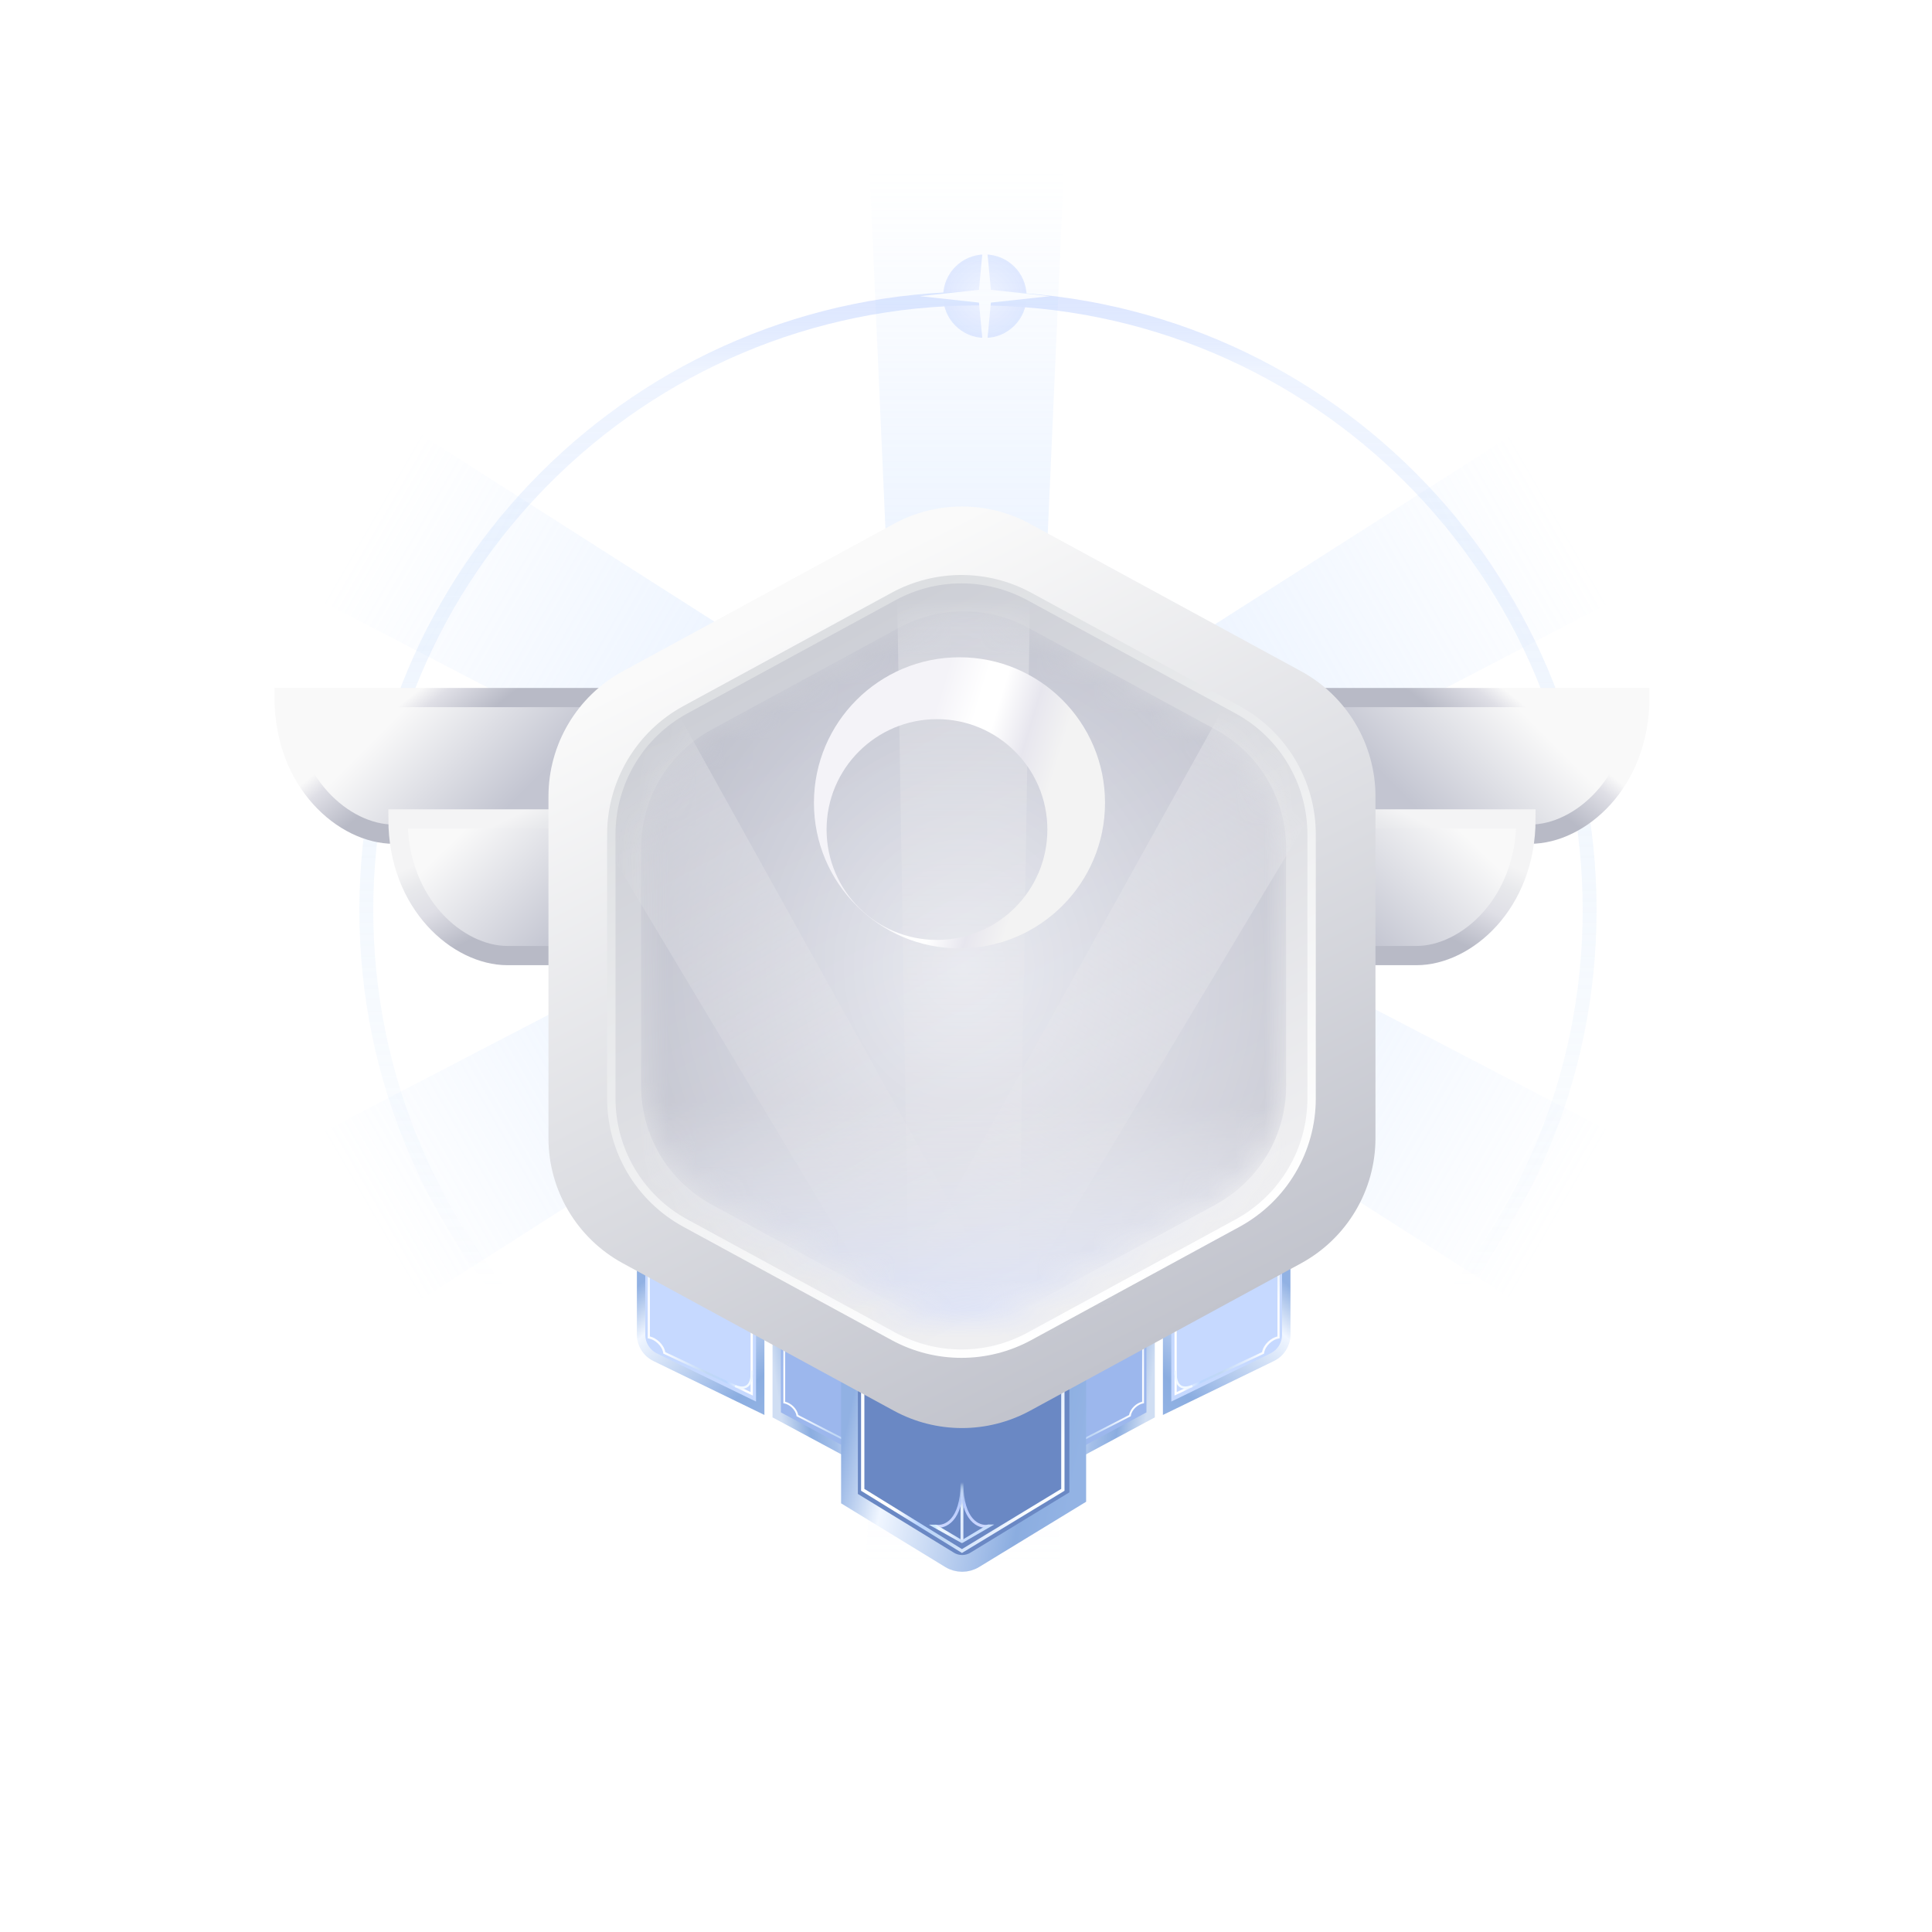 <svg width="68" height="68" viewBox="0 0 68 68" fill="none" xmlns="http://www.w3.org/2000/svg">
<g clip-path="url(#clip0_2217_11054)">
<g opacity="0.5" filter="url(#filter0_f_2217_11054)">
<ellipse cx="34.665" cy="10.425" rx="1.468" ry="1.468" fill="url(#paint0_radial_2217_11054)"/>
</g>
<path fill-rule="evenodd" clip-rule="evenodd" d="M34.421 53.317C46.176 53.317 55.705 43.788 55.705 32.034C55.705 20.28 46.176 10.751 34.421 10.751C22.667 10.751 13.138 20.28 13.138 32.034C13.138 43.788 22.667 53.317 34.421 53.317ZM34.421 53.807C46.446 53.807 56.194 44.059 56.194 32.034C56.194 20.009 46.446 10.261 34.421 10.261C22.397 10.261 12.649 20.009 12.649 32.034C12.649 44.059 22.397 53.807 34.421 53.807Z" fill="url(#paint1_linear_2217_11054)"/>
<g filter="url(#filter1_f_2217_11054)">
<path d="M34.666 7.979L34.876 10.2L36.949 10.425L34.876 10.65L34.666 12.871L34.456 10.65L32.383 10.425L34.456 10.2L34.666 7.979Z" fill="white"/>
</g>
<path d="M31.462 25.344L30.607 6H37.442L36.587 25.344H31.462Z" fill="url(#paint2_linear_2217_11054)"/>
<path d="M39.455 30.873L56.634 39.806L53.217 45.724L36.892 35.313L39.455 30.873Z" fill="url(#paint3_linear_2217_11054)"/>
<path d="M36.465 35.656L37.319 55H30.485L31.339 35.656H36.465Z" fill="url(#paint4_linear_2217_11054)"/>
<path d="M31.067 35.373L14.742 45.785L11.324 39.866L28.504 30.934L31.067 35.373Z" fill="url(#paint5_linear_2217_11054)"/>
<path d="M39.455 30.156L56.634 21.224L53.217 15.306L36.892 25.717L39.455 30.156Z" fill="url(#paint6_linear_2217_11054)"/>
<path d="M31.067 25.656L14.742 15.245L11.324 21.163L28.504 30.095L31.067 25.656Z" fill="url(#paint7_linear_2217_11054)"/>
<g filter="url(#filter2_dd_2217_11054)">
<path d="M21.352 28.156L21.352 23.348L10 23.348C10 26.353 12.124 28.156 13.85 28.156L21.352 28.156Z" fill="url(#paint8_linear_2217_11054)"/>
<path d="M21.352 28.156L21.352 23.348L10 23.348C10 26.353 12.124 28.156 13.85 28.156L21.352 28.156Z" stroke="url(#paint9_linear_2217_11054)" stroke-width="0.677"/>
<path d="M25.359 32.429L25.359 27.621L14.007 27.621C14.007 30.626 16.131 32.429 17.857 32.429L25.359 32.429Z" fill="url(#paint10_linear_2217_11054)"/>
<path d="M25.359 32.429L25.359 27.621L14.007 27.621C14.007 30.626 16.131 32.429 17.857 32.429L25.359 32.429Z" stroke="url(#paint11_linear_2217_11054)" stroke-width="0.677"/>
<path d="M46.364 28.156L46.364 23.348L57.716 23.348C57.716 26.353 55.592 28.156 53.866 28.156L46.364 28.156Z" fill="url(#paint12_linear_2217_11054)"/>
<path d="M46.364 28.156L46.364 23.348L57.716 23.348C57.716 26.353 55.592 28.156 53.866 28.156L46.364 28.156Z" stroke="url(#paint13_linear_2217_11054)" stroke-width="0.677"/>
<path d="M42.357 32.429L42.357 27.621L53.709 27.621C53.709 30.626 51.585 32.429 49.859 32.429L42.357 32.429Z" fill="url(#paint14_linear_2217_11054)"/>
<path d="M42.357 32.429L42.357 27.621L53.709 27.621C53.709 30.626 51.585 32.429 49.859 32.429L42.357 32.429Z" stroke="url(#paint15_linear_2217_11054)" stroke-width="0.677"/>
<g filter="url(#filter3_d_2217_11054)">
<path fill-rule="evenodd" clip-rule="evenodd" d="M27.338 38.251V48.595L30.512 50.301C30.709 50.407 30.947 50.265 30.947 50.041C30.947 46.26 30.95 41.988 30.95 38.251H27.338Z" fill="#9CB7ED"/>
<path fill-rule="evenodd" clip-rule="evenodd" d="M27.338 38.251V48.595L30.512 50.301C30.709 50.407 30.947 50.265 30.947 50.041C30.947 46.26 30.95 41.988 30.95 38.251H27.338Z" stroke="url(#paint16_linear_2217_11054)" stroke-width="0.295"/>
</g>
<path fill-rule="evenodd" clip-rule="evenodd" d="M27.636 48.132V44.073H27.57V48.187L27.598 48.192C27.689 48.207 27.791 48.261 27.873 48.34C27.956 48.419 28.017 48.519 28.033 48.626L28.035 48.643L30.706 50.011V45.427H30.64V49.907L28.095 48.599C28.073 48.481 28.005 48.374 27.919 48.292C27.836 48.213 27.735 48.155 27.636 48.132Z" fill="url(#paint17_linear_2217_11054)"/>
<path fill-rule="evenodd" clip-rule="evenodd" d="M30.636 49.665C30.707 49.544 30.712 49.374 30.706 49.264L30.64 49.267C30.646 49.377 30.64 49.529 30.579 49.631C30.55 49.681 30.509 49.717 30.449 49.732C30.389 49.747 30.305 49.741 30.19 49.697L30.166 49.758C30.288 49.806 30.387 49.816 30.465 49.796C30.545 49.776 30.6 49.727 30.636 49.665Z" fill="#E3EFFB"/>
<g filter="url(#filter4_d_2217_11054)">
<path fill-rule="evenodd" clip-rule="evenodd" d="M26.757 48.362V38.251H22.564V45.771C22.564 46.11 22.758 46.419 23.062 46.567L26.757 48.362Z" fill="#C6D9FF"/>
<path fill-rule="evenodd" clip-rule="evenodd" d="M26.757 48.362V38.251H22.564V45.771C22.564 46.11 22.758 46.419 23.062 46.567L26.757 48.362Z" stroke="url(#paint18_linear_2217_11054)" stroke-width="0.295"/>
</g>
<path fill-rule="evenodd" clip-rule="evenodd" d="M22.875 45.835V41.045H22.797V45.9L22.83 45.906C22.937 45.923 23.057 45.987 23.155 46.08C23.253 46.173 23.325 46.292 23.343 46.418L23.346 46.439L26.497 47.915V42.644H26.419V47.792L23.416 46.386C23.391 46.247 23.31 46.121 23.209 46.024C23.111 45.931 22.991 45.862 22.875 45.835Z" fill="url(#paint19_linear_2217_11054)"/>
<path fill-rule="evenodd" clip-rule="evenodd" d="M26.415 47.507C26.499 47.365 26.503 47.164 26.497 47.034L26.419 47.038C26.426 47.167 26.419 47.347 26.348 47.468C26.313 47.526 26.264 47.569 26.194 47.587C26.122 47.605 26.024 47.598 25.888 47.545L25.86 47.617C26.004 47.674 26.12 47.685 26.213 47.662C26.307 47.639 26.372 47.58 26.415 47.507Z" fill="#F2F9FF"/>
<g filter="url(#filter5_d_2217_11054)">
<path fill-rule="evenodd" clip-rule="evenodd" d="M40.498 38.251V48.595L37.323 50.301C37.126 50.407 36.888 50.265 36.888 50.041C36.888 46.26 36.885 41.988 36.885 38.251H40.498Z" fill="#9CB7ED"/>
<path fill-rule="evenodd" clip-rule="evenodd" d="M40.498 38.251V48.595L37.323 50.301C37.126 50.407 36.888 50.265 36.888 50.041C36.888 46.26 36.885 41.988 36.885 38.251H40.498Z" stroke="url(#paint20_linear_2217_11054)" stroke-width="0.295"/>
</g>
<path fill-rule="evenodd" clip-rule="evenodd" d="M40.199 48.132V44.073H40.265V48.187L40.237 48.192C40.146 48.207 40.045 48.261 39.962 48.34C39.879 48.419 39.818 48.519 39.803 48.626L39.8 48.643L37.129 50.011V45.427H37.195V49.907L39.74 48.599C39.762 48.481 39.83 48.374 39.916 48.292C39.999 48.213 40.101 48.155 40.199 48.132Z" fill="url(#paint21_linear_2217_11054)"/>
<path fill-rule="evenodd" clip-rule="evenodd" d="M37.199 49.665C37.128 49.544 37.124 49.374 37.129 49.264L37.195 49.267C37.19 49.377 37.196 49.529 37.256 49.631C37.285 49.681 37.326 49.717 37.386 49.732C37.447 49.747 37.53 49.741 37.645 49.697L37.669 49.758C37.547 49.806 37.448 49.816 37.37 49.796C37.29 49.776 37.236 49.727 37.199 49.665Z" fill="#E3EFFB"/>
<g filter="url(#filter6_d_2217_11054)">
<path fill-rule="evenodd" clip-rule="evenodd" d="M41.078 48.362V38.251H45.272V45.771C45.272 46.11 45.078 46.419 44.773 46.567L41.078 48.362Z" fill="#C6D9FF"/>
<path fill-rule="evenodd" clip-rule="evenodd" d="M41.078 48.362V38.251H45.272V45.771C45.272 46.11 45.078 46.419 44.773 46.567L41.078 48.362Z" stroke="url(#paint22_linear_2217_11054)" stroke-width="0.295"/>
</g>
<path fill-rule="evenodd" clip-rule="evenodd" d="M44.961 45.835V41.045H45.039V45.9L45.006 45.906C44.898 45.923 44.779 45.987 44.681 46.08C44.583 46.173 44.511 46.292 44.493 46.418L44.49 46.439L41.339 47.915V42.643H41.416V47.792L44.419 46.386C44.445 46.247 44.526 46.121 44.627 46.024C44.725 45.931 44.845 45.862 44.961 45.835Z" fill="url(#paint23_linear_2217_11054)"/>
<path fill-rule="evenodd" clip-rule="evenodd" d="M41.421 47.507C41.337 47.365 41.332 47.164 41.339 47.034L41.416 47.038C41.41 47.167 41.417 47.347 41.488 47.468C41.523 47.526 41.571 47.569 41.642 47.586C41.713 47.604 41.812 47.597 41.948 47.544L41.976 47.617C41.831 47.673 41.715 47.685 41.623 47.662C41.529 47.638 41.464 47.58 41.421 47.507Z" fill="#F2F9FF"/>
<g filter="url(#filter7_d_2217_11054)">
<path d="M29.899 35.223H37.933V51.487L34.308 53.698C34.036 53.864 33.694 53.864 33.422 53.698L29.899 51.543V35.223Z" fill="#6A88C4"/>
<path d="M29.899 35.223H37.933V51.487L34.308 53.698C34.036 53.864 33.694 53.864 33.422 53.698L29.899 51.543V35.223Z" stroke="url(#paint24_linear_2217_11054)" stroke-width="0.59"/>
</g>
<path fill-rule="evenodd" clip-rule="evenodd" d="M30.307 45.353H30.423V51.2L33.858 53.319L37.351 51.2V45.353H37.467V51.266L33.858 53.455L30.307 51.266V45.353Z" fill="url(#paint25_linear_2217_11054)"/>
<path fill-rule="evenodd" clip-rule="evenodd" d="M33.908 50.941V53.054H33.807V50.941H33.908Z" fill="url(#paint26_linear_2217_11054)"/>
<path fill-rule="evenodd" clip-rule="evenodd" d="M33.554 52.305C33.353 52.537 33.107 52.589 32.938 52.561L32.955 52.461C33.09 52.483 33.3 52.444 33.478 52.239C33.656 52.032 33.807 51.654 33.807 50.993H33.908C33.908 51.667 33.755 52.073 33.554 52.305Z" fill="url(#paint27_linear_2217_11054)"/>
<path fill-rule="evenodd" clip-rule="evenodd" d="M34.161 52.305C34.362 52.537 34.608 52.589 34.777 52.561L34.76 52.461C34.625 52.483 34.415 52.444 34.237 52.239C34.058 52.032 33.908 51.654 33.908 50.993H33.807C33.807 51.667 33.96 52.073 34.161 52.305Z" fill="url(#paint28_linear_2217_11054)"/>
<path fill-rule="evenodd" clip-rule="evenodd" d="M33.836 53.1L32.694 52.46L32.947 52.46L33.857 52.999L34.768 52.455H34.992L33.878 53.1C33.865 53.106 33.85 53.106 33.836 53.1Z" fill="url(#paint29_linear_2217_11054)"/>
<g filter="url(#filter8_d_2217_11054)">
<path d="M31.461 14.872L21.923 20.06C20.309 20.938 19.304 22.629 19.304 24.467L19.304 36.493C19.304 38.331 20.309 40.021 21.923 40.899L31.461 46.088C32.956 46.901 34.76 46.901 36.255 46.088L45.793 40.899C47.407 40.021 48.412 38.331 48.412 36.493L48.412 24.467C48.412 22.629 47.407 20.938 45.793 20.06L36.255 14.872C34.76 14.059 32.956 14.059 31.461 14.872Z" fill="url(#paint30_linear_2217_11054)"/>
<path d="M31.452 17.428L24.125 21.414C22.517 22.289 21.516 23.973 21.516 25.804L21.516 35.096C21.516 36.927 22.517 38.611 24.125 39.486L31.452 43.472C32.941 44.282 34.739 44.282 36.228 43.472L43.555 39.486C45.163 38.611 46.164 36.927 46.164 35.096L46.164 25.804C46.164 23.973 45.163 22.289 43.555 21.414L36.228 17.428C34.739 16.618 32.941 16.618 31.452 17.428Z" fill="url(#paint31_linear_2217_11054)"/>
<g filter="url(#filter9_f_2217_11054)">
<path d="M31.452 17.428L24.125 21.414C22.517 22.289 21.516 23.973 21.516 25.804L21.516 35.096C21.516 36.927 22.517 38.611 24.125 39.486L31.452 43.472C32.941 44.282 34.739 44.282 36.228 43.472L43.555 39.486C45.163 38.611 46.164 36.927 46.164 35.096L46.164 25.804C46.164 23.973 45.163 22.289 43.555 21.414L36.228 17.428C34.739 16.618 32.941 16.618 31.452 17.428Z" stroke="url(#paint32_linear_2217_11054)" stroke-width="0.295"/>
</g>
<g opacity="0.5">
<mask id="mask0_2217_11054" style="mask-type:alpha" maskUnits="userSpaceOnUse" x="22" y="17" width="24" height="26">
<path d="M31.646 18.527L25.048 22.113C23.517 22.945 22.564 24.547 22.564 26.29L22.564 34.655C22.564 36.398 23.517 38 25.048 38.832L31.646 42.418C33.062 43.188 34.771 43.188 36.186 42.418L42.785 38.832C44.315 38 45.268 36.398 45.268 34.655L45.268 26.29C45.268 24.547 44.315 22.945 42.785 22.113L36.186 18.527C34.771 17.758 33.062 17.758 31.646 18.527Z" fill="#A6D3DE"/>
</mask>
<g mask="url(#mask0_2217_11054)">
<path d="M31.646 18.527L25.048 22.113C23.517 22.945 22.564 24.547 22.564 26.29L22.564 34.655C22.564 36.398 23.517 38 25.048 38.832L31.646 42.418C33.062 43.188 34.771 43.188 36.186 42.418L42.785 38.832C44.315 38 45.268 36.398 45.268 34.655L45.268 26.29C45.268 24.547 44.315 22.945 42.785 22.113L36.186 18.527C34.771 17.758 33.062 17.758 31.646 18.527Z" fill="url(#paint33_radial_2217_11054)"/>
<path opacity="0.5" d="M32.018 44.172L31.567 16.771H36.265L35.814 44.172H32.018Z" fill="url(#paint34_linear_2217_11054)"/>
<path opacity="0.5" d="M31.958 43.93L17.867 20.425L21.935 18.076L35.245 42.032L31.958 43.93Z" fill="url(#paint35_linear_2217_11054)"/>
<path opacity="0.5" d="M31.567 42.032L44.877 18.076L48.945 20.425L34.853 43.93L31.567 42.032Z" fill="url(#paint36_linear_2217_11054)"/>
<rect x="22.564" y="28.906" width="22.704" height="14.745" fill="url(#paint37_linear_2217_11054)"/>
<g filter="url(#filter10_i_2217_11054)">
<path d="M31.646 18.527L25.048 22.113C23.517 22.945 22.564 24.547 22.564 26.29L22.564 34.655C22.564 36.398 23.517 38 25.048 38.832L31.646 42.418C33.062 43.188 34.771 43.188 36.186 42.418L42.785 38.832C44.315 38 45.268 36.398 45.268 34.655L45.268 26.29C45.268 24.547 44.315 22.945 42.785 22.113L36.186 18.527C34.771 17.758 33.062 17.758 31.646 18.527Z" fill="#6052B4" fill-opacity="0.01"/>
</g>
</g>
</g>
</g>
</g>
<g filter="url(#filter11_d_2217_11054)">
<path fill-rule="evenodd" clip-rule="evenodd" d="M33.663 32.313C36.493 32.313 38.786 30.019 38.786 27.19C38.786 24.36 36.493 22.067 33.663 22.067C30.834 22.067 28.541 24.36 28.541 27.19C28.541 30.019 30.834 32.313 33.663 32.313ZM32.871 32.016C35.017 32.016 36.757 30.276 36.757 28.13C36.757 25.985 35.017 24.245 32.871 24.245C30.726 24.245 28.986 25.985 28.986 28.13C28.986 30.276 30.726 32.016 32.871 32.016Z" fill="url(#paint38_linear_2217_11054)"/>
</g>
</g>
<defs>
<filter id="filter0_f_2217_11054" x="32.371" y="8.131" width="4.589" height="4.589" filterUnits="userSpaceOnUse" color-interpolation-filters="sRGB">
<feFlood flood-opacity="0" result="BackgroundImageFix"/>
<feBlend mode="normal" in="SourceGraphic" in2="BackgroundImageFix" result="shape"/>
<feGaussianBlur stdDeviation="0.413" result="effect1_foregroundBlur_2217_11054"/>
</filter>
<filter id="filter1_f_2217_11054" x="32.135" y="7.731" width="5.062" height="5.389" filterUnits="userSpaceOnUse" color-interpolation-filters="sRGB">
<feFlood flood-opacity="0" result="BackgroundImageFix"/>
<feBlend mode="normal" in="SourceGraphic" in2="BackgroundImageFix" result="shape"/>
<feGaussianBlur stdDeviation="0.124" result="effect1_foregroundBlur_2217_11054"/>
</filter>
<filter id="filter2_dd_2217_11054" x="-5.338" y="0.466" width="78.393" height="69.856" filterUnits="userSpaceOnUse" color-interpolation-filters="sRGB">
<feFlood flood-opacity="0" result="BackgroundImageFix"/>
<feColorMatrix in="SourceAlpha" type="matrix" values="0 0 0 0 0 0 0 0 0 0 0 0 0 0 0 0 0 0 127 0" result="hardAlpha"/>
<feOffset/>
<feGaussianBlur stdDeviation="3.009"/>
<feColorMatrix type="matrix" values="0 0 0 0 0.559 0 0 0 0 0.71 0 0 0 0 0.938 0 0 0 1 0"/>
<feBlend mode="normal" in2="BackgroundImageFix" result="effect1_dropShadow_2217_11054"/>
<feColorMatrix in="SourceAlpha" type="matrix" values="0 0 0 0 0 0 0 0 0 0 0 0 0 0 0 0 0 0 127 0" result="hardAlpha"/>
<feOffset dy="1.204"/>
<feGaussianBlur stdDeviation="7.5"/>
<feColorMatrix type="matrix" values="0 0 0 0 0.671 0 0 0 0 0.802 0 0 0 0 1 0 0 0 0.6 0"/>
<feBlend mode="normal" in2="effect1_dropShadow_2217_11054" result="effect2_dropShadow_2217_11054"/>
<feBlend mode="normal" in="SourceGraphic" in2="effect2_dropShadow_2217_11054" result="shape"/>
</filter>
<filter id="filter3_d_2217_11054" x="24.83" y="35.743" width="8.629" height="17.102" filterUnits="userSpaceOnUse" color-interpolation-filters="sRGB">
<feFlood flood-opacity="0" result="BackgroundImageFix"/>
<feColorMatrix in="SourceAlpha" type="matrix" values="0 0 0 0 0 0 0 0 0 0 0 0 0 0 0 0 0 0 127 0" result="hardAlpha"/>
<feOffset/>
<feGaussianBlur stdDeviation="1.18"/>
<feColorMatrix type="matrix" values="0 0 0 0 0.289 0 0 0 0 0.357 0 0 0 0 0.533 0 0 0 0.74 0"/>
<feBlend mode="normal" in2="BackgroundImageFix" result="effect1_dropShadow_2217_11054"/>
<feBlend mode="normal" in="SourceGraphic" in2="effect1_dropShadow_2217_11054" result="shape"/>
</filter>
<filter id="filter4_d_2217_11054" x="20.056" y="35.743" width="9.209" height="15.215" filterUnits="userSpaceOnUse" color-interpolation-filters="sRGB">
<feFlood flood-opacity="0" result="BackgroundImageFix"/>
<feColorMatrix in="SourceAlpha" type="matrix" values="0 0 0 0 0 0 0 0 0 0 0 0 0 0 0 0 0 0 127 0" result="hardAlpha"/>
<feOffset/>
<feGaussianBlur stdDeviation="1.18"/>
<feColorMatrix type="matrix" values="0 0 0 0 0.289 0 0 0 0 0.357 0 0 0 0 0.533 0 0 0 0.74 0"/>
<feBlend mode="normal" in2="BackgroundImageFix" result="effect1_dropShadow_2217_11054"/>
<feBlend mode="normal" in="SourceGraphic" in2="effect1_dropShadow_2217_11054" result="shape"/>
</filter>
<filter id="filter5_d_2217_11054" x="34.377" y="35.743" width="8.629" height="17.102" filterUnits="userSpaceOnUse" color-interpolation-filters="sRGB">
<feFlood flood-opacity="0" result="BackgroundImageFix"/>
<feColorMatrix in="SourceAlpha" type="matrix" values="0 0 0 0 0 0 0 0 0 0 0 0 0 0 0 0 0 0 127 0" result="hardAlpha"/>
<feOffset/>
<feGaussianBlur stdDeviation="1.18"/>
<feColorMatrix type="matrix" values="0 0 0 0 0.289 0 0 0 0 0.357 0 0 0 0 0.533 0 0 0 0.74 0"/>
<feBlend mode="normal" in2="BackgroundImageFix" result="effect1_dropShadow_2217_11054"/>
<feBlend mode="normal" in="SourceGraphic" in2="effect1_dropShadow_2217_11054" result="shape"/>
</filter>
<filter id="filter6_d_2217_11054" x="38.57" y="35.743" width="9.209" height="15.215" filterUnits="userSpaceOnUse" color-interpolation-filters="sRGB">
<feFlood flood-opacity="0" result="BackgroundImageFix"/>
<feColorMatrix in="SourceAlpha" type="matrix" values="0 0 0 0 0 0 0 0 0 0 0 0 0 0 0 0 0 0 127 0" result="hardAlpha"/>
<feOffset/>
<feGaussianBlur stdDeviation="1.18"/>
<feColorMatrix type="matrix" values="0 0 0 0 0.289 0 0 0 0 0.357 0 0 0 0 0.533 0 0 0 0.74 0"/>
<feBlend mode="normal" in2="BackgroundImageFix" result="effect1_dropShadow_2217_11054"/>
<feBlend mode="normal" in="SourceGraphic" in2="effect1_dropShadow_2217_11054" result="shape"/>
</filter>
<filter id="filter7_d_2217_11054" x="27.244" y="32.568" width="13.345" height="23.91" filterUnits="userSpaceOnUse" color-interpolation-filters="sRGB">
<feFlood flood-opacity="0" result="BackgroundImageFix"/>
<feColorMatrix in="SourceAlpha" type="matrix" values="0 0 0 0 0 0 0 0 0 0 0 0 0 0 0 0 0 0 127 0" result="hardAlpha"/>
<feOffset/>
<feGaussianBlur stdDeviation="1.18"/>
<feColorMatrix type="matrix" values="0 0 0 0 0.289 0 0 0 0 0.357 0 0 0 0 0.533 0 0 0 0.8 0"/>
<feBlend mode="normal" in2="BackgroundImageFix" result="effect1_dropShadow_2217_11054"/>
<feBlend mode="normal" in="SourceGraphic" in2="effect1_dropShadow_2217_11054" result="shape"/>
</filter>
<filter id="filter8_d_2217_11054" x="17.534" y="14.262" width="32.648" height="36.566" filterUnits="userSpaceOnUse" color-interpolation-filters="sRGB">
<feFlood flood-opacity="0" result="BackgroundImageFix"/>
<feColorMatrix in="SourceAlpha" type="matrix" values="0 0 0 0 0 0 0 0 0 0 0 0 0 0 0 0 0 0 127 0" result="hardAlpha"/>
<feOffset dy="2.361"/>
<feGaussianBlur stdDeviation="0.885"/>
<feColorMatrix type="matrix" values="0 0 0 0 0.141 0 0 0 0 0.19 0 0 0 0 0.317 0 0 0 0.51 0"/>
<feBlend mode="normal" in2="BackgroundImageFix" result="effect1_dropShadow_2217_11054"/>
<feBlend mode="normal" in="SourceGraphic" in2="effect1_dropShadow_2217_11054" result="shape"/>
</filter>
<filter id="filter9_f_2217_11054" x="21.28" y="16.585" width="25.12" height="27.731" filterUnits="userSpaceOnUse" color-interpolation-filters="sRGB">
<feFlood flood-opacity="0" result="BackgroundImageFix"/>
<feBlend mode="normal" in="SourceGraphic" in2="BackgroundImageFix" result="shape"/>
<feGaussianBlur stdDeviation="0.044" result="effect1_foregroundBlur_2217_11054"/>
</filter>
<filter id="filter10_i_2217_11054" x="22.564" y="17.95" width="22.704" height="25.045" filterUnits="userSpaceOnUse" color-interpolation-filters="sRGB">
<feFlood flood-opacity="0" result="BackgroundImageFix"/>
<feBlend mode="normal" in="SourceGraphic" in2="BackgroundImageFix" result="shape"/>
<feColorMatrix in="SourceAlpha" type="matrix" values="0 0 0 0 0 0 0 0 0 0 0 0 0 0 0 0 0 0 127 0" result="hardAlpha"/>
<feOffset/>
<feGaussianBlur stdDeviation="1.984"/>
<feComposite in2="hardAlpha" operator="arithmetic" k2="-1" k3="1"/>
<feColorMatrix type="matrix" values="0 0 0 0 0.297 0 0 0 0 0.33 0 0 0 0 0.446 0 0 0 1 0"/>
<feBlend mode="normal" in2="shape" result="effect1_innerShadow_2217_11054"/>
</filter>
<filter id="filter11_d_2217_11054" x="26.513" y="21" width="14.514" height="14.514" filterUnits="userSpaceOnUse" color-interpolation-filters="sRGB">
<feFlood flood-opacity="0" result="BackgroundImageFix"/>
<feColorMatrix in="SourceAlpha" type="matrix" values="0 0 0 0 0 0 0 0 0 0 0 0 0 0 0 0 0 0 127 0" result="hardAlpha"/>
<feOffset dx="0.107" dy="1.067"/>
<feGaussianBlur stdDeviation="1.067"/>
<feColorMatrix type="matrix" values="0 0 0 0 0.625 0 0 0 0 0.624 0 0 0 0 0.675 0 0 0 0.2 0"/>
<feBlend mode="normal" in2="BackgroundImageFix" result="effect1_dropShadow_2217_11054"/>
<feBlend mode="normal" in="SourceGraphic" in2="effect1_dropShadow_2217_11054" result="shape"/>
</filter>
<radialGradient id="paint0_radial_2217_11054" cx="0" cy="0" r="1" gradientUnits="userSpaceOnUse" gradientTransform="translate(34.665 10.425) rotate(90) scale(2.349)">
<stop stop-color="#E7ECFF"/>
<stop offset="0.979" stop-color="#ABC3FF" stop-opacity="0.882"/>
<stop offset="1" stop-color="#AACCFF" stop-opacity="0.88"/>
</radialGradient>
<linearGradient id="paint1_linear_2217_11054" x1="34.503" y1="10.506" x2="34.503" y2="45.407" gradientUnits="userSpaceOnUse">
<stop stop-color="#DEE7FF"/>
<stop offset="0.072" stop-color="#CCDDFF" stop-opacity="0.33"/>
<stop offset="1" stop-color="#98C6F0" stop-opacity="0"/>
</linearGradient>
<linearGradient id="paint2_linear_2217_11054" x1="34.025" y1="6" x2="34.025" y2="25.344" gradientUnits="userSpaceOnUse">
<stop stop-color="#AACCFF" stop-opacity="0"/>
<stop offset="1" stop-color="#AACCFF" stop-opacity="0.3"/>
</linearGradient>
<linearGradient id="paint3_linear_2217_11054" x1="54.926" y1="42.765" x2="38.174" y2="33.093" gradientUnits="userSpaceOnUse">
<stop stop-color="#AACCFF" stop-opacity="0"/>
<stop offset="1" stop-color="#AACCFF" stop-opacity="0.3"/>
</linearGradient>
<linearGradient id="paint4_linear_2217_11054" x1="33.902" y1="55" x2="33.902" y2="35.656" gradientUnits="userSpaceOnUse">
<stop stop-color="#AACCFF" stop-opacity="0"/>
<stop offset="1" stop-color="#AACCFF" stop-opacity="0.3"/>
</linearGradient>
<linearGradient id="paint5_linear_2217_11054" x1="13.033" y1="42.826" x2="29.785" y2="33.154" gradientUnits="userSpaceOnUse">
<stop stop-color="#AACCFF" stop-opacity="0"/>
<stop offset="1" stop-color="#AACCFF" stop-opacity="0.3"/>
</linearGradient>
<linearGradient id="paint6_linear_2217_11054" x1="54.926" y1="18.265" x2="38.174" y2="27.937" gradientUnits="userSpaceOnUse">
<stop stop-color="#AACCFF" stop-opacity="0"/>
<stop offset="1" stop-color="#AACCFF" stop-opacity="0.3"/>
</linearGradient>
<linearGradient id="paint7_linear_2217_11054" x1="13.033" y1="18.204" x2="29.785" y2="27.876" gradientUnits="userSpaceOnUse">
<stop stop-color="#AACCFF" stop-opacity="0"/>
<stop offset="1" stop-color="#AACCFF" stop-opacity="0.3"/>
</linearGradient>
<linearGradient id="paint8_linear_2217_11054" x1="16.945" y1="28.156" x2="12.871" y2="24.083" gradientUnits="userSpaceOnUse">
<stop stop-color="#C3C5D1"/>
<stop offset="0.875" stop-color="#F9F9F9"/>
</linearGradient>
<linearGradient id="paint9_linear_2217_11054" x1="10.668" y1="23.348" x2="14.541" y2="28.156" gradientUnits="userSpaceOnUse">
<stop stop-color="#F9F9F9"/>
<stop offset="0.379" stop-color="#F9F9F9"/>
<stop offset="0.481" stop-color="#DFDFE6"/>
<stop offset="0.729" stop-color="#B8BAC6"/>
</linearGradient>
<linearGradient id="paint10_linear_2217_11054" x1="19.75" y1="31.828" x2="15.676" y2="27.621" gradientUnits="userSpaceOnUse">
<stop stop-color="#C3C5D1"/>
<stop offset="0.875" stop-color="#F9F9F9"/>
</linearGradient>
<linearGradient id="paint11_linear_2217_11054" x1="14.608" y1="27.621" x2="16.678" y2="31.828" gradientUnits="userSpaceOnUse">
<stop stop-color="#F4F4F5"/>
<stop offset="0.306" stop-color="#F4F4F5"/>
<stop offset="0.462" stop-color="#E8E9EC"/>
<stop offset="0.682" stop-color="#DFDFE6"/>
<stop offset="1" stop-color="#B8BAC6"/>
</linearGradient>
<linearGradient id="paint12_linear_2217_11054" x1="50.771" y1="28.156" x2="54.845" y2="24.083" gradientUnits="userSpaceOnUse">
<stop stop-color="#C3C5D1"/>
<stop offset="0.875" stop-color="#F9F9F9"/>
</linearGradient>
<linearGradient id="paint13_linear_2217_11054" x1="57.048" y1="23.348" x2="53.175" y2="28.156" gradientUnits="userSpaceOnUse">
<stop stop-color="#F9F9F9"/>
<stop offset="0.379" stop-color="#F9F9F9"/>
<stop offset="0.481" stop-color="#DFDFE6"/>
<stop offset="0.729" stop-color="#B8BAC6"/>
</linearGradient>
<linearGradient id="paint14_linear_2217_11054" x1="47.966" y1="31.828" x2="52.04" y2="27.621" gradientUnits="userSpaceOnUse">
<stop stop-color="#C3C5D1"/>
<stop offset="0.875" stop-color="#F9F9F9"/>
</linearGradient>
<linearGradient id="paint15_linear_2217_11054" x1="53.108" y1="27.621" x2="51.038" y2="31.828" gradientUnits="userSpaceOnUse">
<stop stop-color="#F4F4F5"/>
<stop offset="0.306" stop-color="#F4F4F5"/>
<stop offset="0.462" stop-color="#E8E9EC"/>
<stop offset="0.682" stop-color="#DFDFE6"/>
<stop offset="1" stop-color="#B8BAC6"/>
</linearGradient>
<linearGradient id="paint16_linear_2217_11054" x1="30.95" y1="46.522" x2="27.143" y2="47.111" gradientUnits="userSpaceOnUse">
<stop stop-color="#91B1E3"/>
<stop offset="0.209" stop-color="#F0F6FF"/>
<stop offset="0.515" stop-color="#A4BFE9"/>
<stop offset="0.728" stop-color="#8BADE0"/>
<stop offset="0.972" stop-color="#D0DEF3"/>
</linearGradient>
<linearGradient id="paint17_linear_2217_11054" x1="27.718" y1="47.428" x2="29.605" y2="46.865" gradientUnits="userSpaceOnUse">
<stop stop-color="#FAFCFF"/>
<stop offset="0.31" stop-color="#D7E6FC"/>
<stop offset="0.524" stop-color="#C1D8F4"/>
<stop offset="0.772" stop-color="#BBD6FF"/>
<stop offset="1" stop-color="white"/>
</linearGradient>
<linearGradient id="paint18_linear_2217_11054" x1="22.448" y1="44.073" x2="26.943" y2="49.109" gradientUnits="userSpaceOnUse">
<stop stop-color="#91B1E3"/>
<stop offset="0.209" stop-color="#F0F6FF"/>
<stop offset="0.648" stop-color="#A4BFE9"/>
<stop offset="0.78" stop-color="#8BADE0"/>
<stop offset="0.972" stop-color="#93B3E4"/>
</linearGradient>
<linearGradient id="paint19_linear_2217_11054" x1="22.972" y1="45.004" x2="25.199" y2="44.34" gradientUnits="userSpaceOnUse">
<stop stop-color="#FAFCFF"/>
<stop offset="0.31" stop-color="#D7E6FC"/>
<stop offset="0.524" stop-color="#C1D8F4"/>
<stop offset="0.772" stop-color="#BBD6FF"/>
<stop offset="1" stop-color="white"/>
</linearGradient>
<linearGradient id="paint20_linear_2217_11054" x1="36.885" y1="46.522" x2="40.692" y2="47.111" gradientUnits="userSpaceOnUse">
<stop stop-color="#91B1E3"/>
<stop offset="0.209" stop-color="#F0F6FF"/>
<stop offset="0.515" stop-color="#A4BFE9"/>
<stop offset="0.728" stop-color="#8BADE0"/>
<stop offset="0.972" stop-color="#D0DEF3"/>
</linearGradient>
<linearGradient id="paint21_linear_2217_11054" x1="40.117" y1="47.428" x2="38.23" y2="46.865" gradientUnits="userSpaceOnUse">
<stop stop-color="#FAFCFF"/>
<stop offset="0.31" stop-color="#D7E6FC"/>
<stop offset="0.524" stop-color="#C1D8F4"/>
<stop offset="0.772" stop-color="#BBD6FF"/>
<stop offset="1" stop-color="white"/>
</linearGradient>
<linearGradient id="paint22_linear_2217_11054" x1="45.388" y1="44.073" x2="40.893" y2="49.109" gradientUnits="userSpaceOnUse">
<stop stop-color="#91B1E3"/>
<stop offset="0.209" stop-color="#F0F6FF"/>
<stop offset="0.648" stop-color="#A4BFE9"/>
<stop offset="0.78" stop-color="#8BADE0"/>
<stop offset="0.972" stop-color="#93B3E4"/>
</linearGradient>
<linearGradient id="paint23_linear_2217_11054" x1="44.864" y1="45.004" x2="42.637" y2="44.34" gradientUnits="userSpaceOnUse">
<stop stop-color="#FAFCFF"/>
<stop offset="0.31" stop-color="#D7E6FC"/>
<stop offset="0.524" stop-color="#C1D8F4"/>
<stop offset="0.772" stop-color="#BBD6FF"/>
<stop offset="1" stop-color="white"/>
</linearGradient>
<linearGradient id="paint24_linear_2217_11054" x1="29.899" y1="48.555" x2="38.19" y2="50.325" gradientUnits="userSpaceOnUse">
<stop stop-color="#91B1E3"/>
<stop offset="0.209" stop-color="#F0F6FF"/>
<stop offset="0.648" stop-color="#A4BFE9"/>
<stop offset="0.78" stop-color="#8BADE0"/>
<stop offset="0.972" stop-color="#93B3E4"/>
</linearGradient>
<linearGradient id="paint25_linear_2217_11054" x1="37.13" y1="50.022" x2="33.343" y2="48.17" gradientUnits="userSpaceOnUse">
<stop stop-color="#FAFCFF"/>
<stop offset="0.31" stop-color="#D7E6FC"/>
<stop offset="0.524" stop-color="#C1D8F4"/>
<stop offset="0.772" stop-color="#BBD6FF"/>
<stop offset="1" stop-color="white"/>
</linearGradient>
<linearGradient id="paint26_linear_2217_11054" x1="33.858" y1="50.941" x2="33.858" y2="52.915" gradientUnits="userSpaceOnUse">
<stop stop-color="#6A88C3"/>
<stop offset="0.479" stop-color="#E4EFFD"/>
<stop offset="1" stop-color="#E1ECFD"/>
</linearGradient>
<linearGradient id="paint27_linear_2217_11054" x1="33.423" y1="50.993" x2="33.423" y2="52.568" gradientUnits="userSpaceOnUse">
<stop stop-color="#E2F5FF" stop-opacity="0"/>
<stop offset="0.479" stop-color="#B6CAFE"/>
<stop offset="1" stop-color="#CCD7FF"/>
</linearGradient>
<linearGradient id="paint28_linear_2217_11054" x1="34.292" y1="50.993" x2="34.292" y2="52.568" gradientUnits="userSpaceOnUse">
<stop stop-color="#E2F5FF" stop-opacity="0"/>
<stop offset="0.479" stop-color="#B6CAFE"/>
<stop offset="1" stop-color="#CCD7FF"/>
</linearGradient>
<linearGradient id="paint29_linear_2217_11054" x1="33.735" y1="52.678" x2="32.422" y2="52.833" gradientUnits="userSpaceOnUse">
<stop stop-color="#C9DEFC"/>
<stop offset="0.31" stop-color="#ECF4FF"/>
<stop offset="0.524" stop-color="#EAF6FF"/>
<stop offset="0.614" stop-color="#CCE7FF"/>
<stop offset="1" stop-color="#CEE4F9"/>
</linearGradient>
<linearGradient id="paint30_linear_2217_11054" x1="27.745" y1="17.643" x2="40.844" y2="43.665" gradientUnits="userSpaceOnUse">
<stop stop-color="#FAFAFA"/>
<stop offset="1" stop-color="#C2C4CD"/>
</linearGradient>
<linearGradient id="paint31_linear_2217_11054" x1="27.629" y1="19.797" x2="38.922" y2="40.638" gradientUnits="userSpaceOnUse">
<stop stop-color="#CDCFD6"/>
<stop offset="1" stop-color="#EFEFF1"/>
</linearGradient>
<linearGradient id="paint32_linear_2217_11054" x1="28.851" y1="19.04" x2="41.018" y2="40.929" gradientUnits="userSpaceOnUse">
<stop stop-color="#DDDFE2"/>
<stop offset="1" stop-color="white"/>
</linearGradient>
<radialGradient id="paint33_radial_2217_11054" cx="0" cy="0" r="1" gradientUnits="userSpaceOnUse" gradientTransform="translate(33.916 30.473) rotate(90) scale(13.179 11.352)">
<stop stop-color="#F5F7FF"/>
<stop offset="1" stop-color="#B3B5C5"/>
</radialGradient>
<linearGradient id="paint34_linear_2217_11054" x1="33.916" y1="16.771" x2="33.916" y2="44.172" gradientUnits="userSpaceOnUse">
<stop stop-color="white"/>
<stop offset="1" stop-color="#F2EDED" stop-opacity="0"/>
</linearGradient>
<linearGradient id="paint35_linear_2217_11054" x1="19.901" y1="19.251" x2="33.602" y2="42.981" gradientUnits="userSpaceOnUse">
<stop stop-color="white"/>
<stop offset="1" stop-color="#F2EDED" stop-opacity="0"/>
</linearGradient>
<linearGradient id="paint36_linear_2217_11054" x1="46.911" y1="19.25" x2="33.21" y2="42.981" gradientUnits="userSpaceOnUse">
<stop stop-color="white"/>
<stop offset="1" stop-color="#F2EDED" stop-opacity="0"/>
</linearGradient>
<linearGradient id="paint37_linear_2217_11054" x1="33.916" y1="35.3" x2="33.848" y2="42.737" gradientUnits="userSpaceOnUse">
<stop stop-color="white" stop-opacity="0"/>
<stop offset="1" stop-color="#D0DBFF"/>
</linearGradient>
<linearGradient id="paint38_linear_2217_11054" x1="32.852" y1="19.499" x2="39.874" y2="21.633" gradientUnits="userSpaceOnUse">
<stop offset="0.169" stop-color="#F4F3F8"/>
<stop offset="0.36" stop-color="white"/>
<stop offset="0.452" stop-color="white"/>
<stop offset="0.628" stop-color="#E7E6EE"/>
<stop offset="0.804" stop-color="#F3F3F3"/>
</linearGradient>
<clipPath id="clip0_2217_11054">
<rect width="68" height="68" fill="white"/>
</clipPath>
</defs>
</svg>
